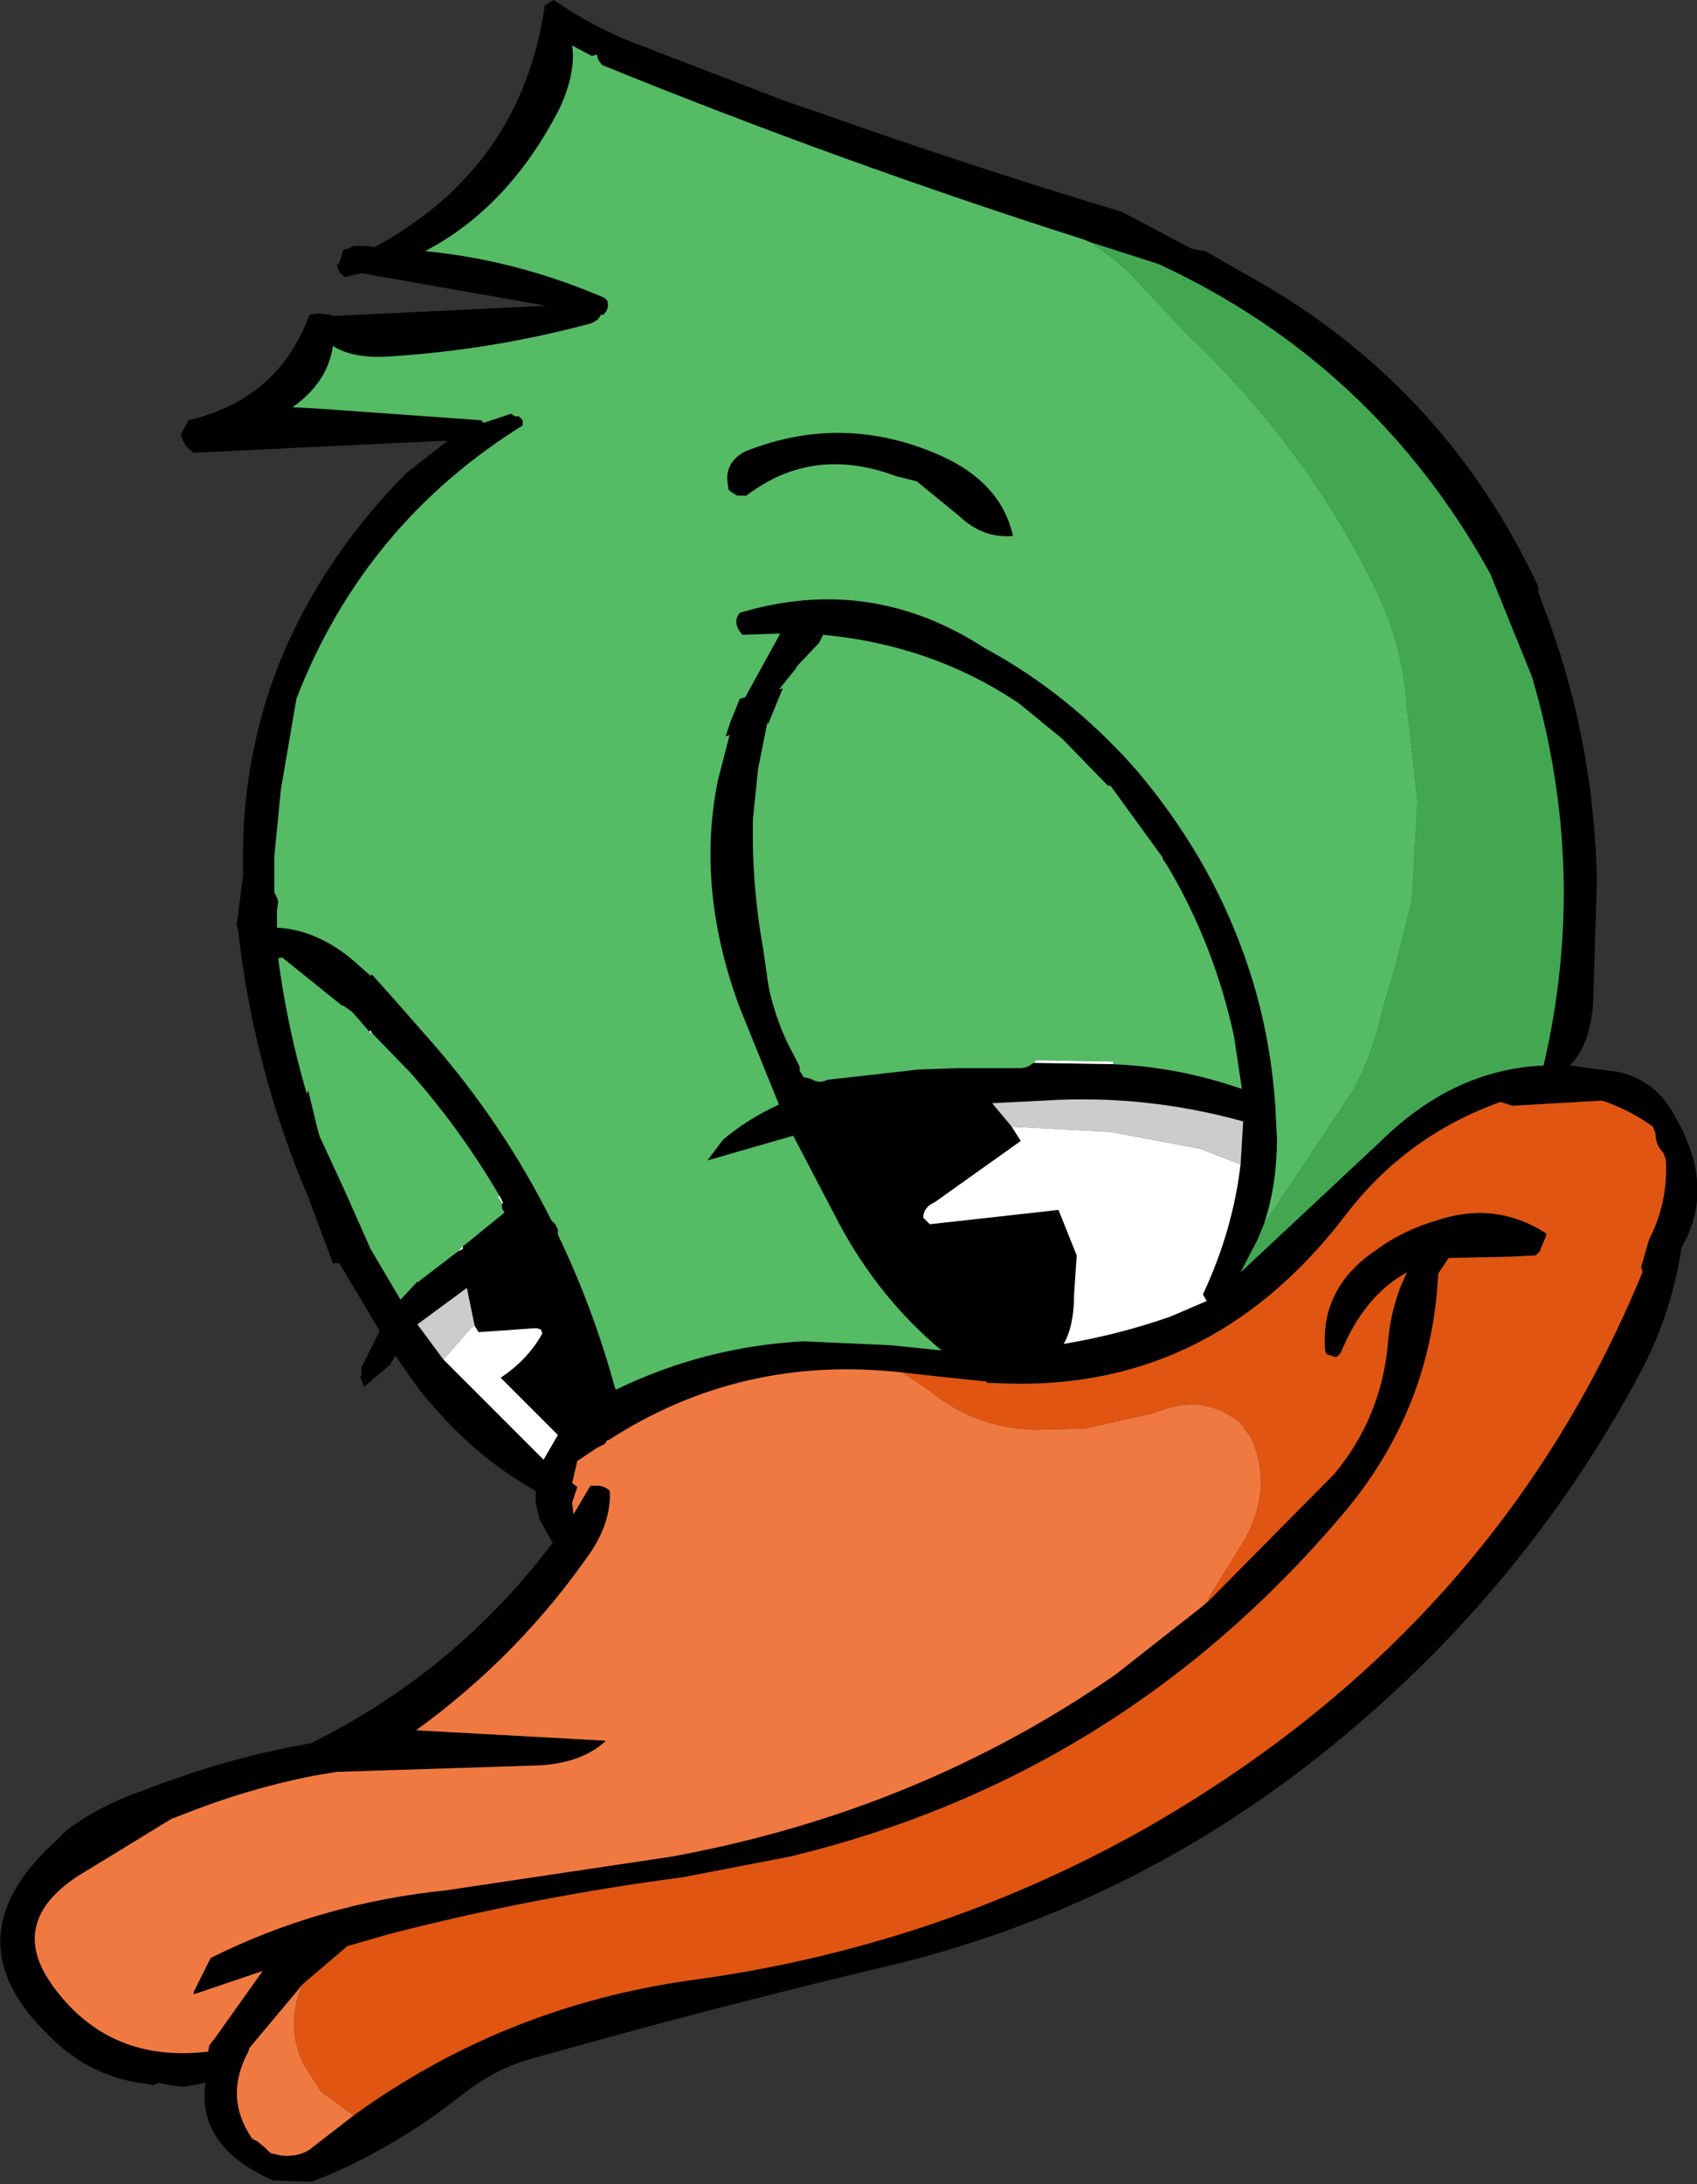 <?xml version="1.0" encoding="UTF-8" standalone="no"?>
<svg xmlns:xlink="http://www.w3.org/1999/xlink" height="83.95px" width="65.25px" xmlns="http://www.w3.org/2000/svg">
  <rect width="100%" height="100%" fill="#333333" stroke="none"/>
  <g transform="matrix(1.0, 0.0, 0.0, 1.0, 32.65, 42.0)">
    <path d="M-11.55 -41.9 L-11.35 -42.0 Q-10.0 -41.05 -8.4 -40.4 L-2.55 -38.15 -1.1 -37.65 Q4.55 -35.65 10.35 -33.9 L10.5 -33.85 13.15 -32.45 13.35 -32.4 13.7 -32.35 15.35 -31.4 Q22.85 -27.25 26.5 -19.45 L26.5 -19.25 26.6 -18.95 Q28.65 -13.75 28.75 -8.1 L28.6 -3.35 Q28.45 -1.75 27.7 -1.05 L29.6 -0.8 Q31.05 -0.45 31.75 0.9 33.35 3.65 32.0 5.95 31.65 8.4 30.45 10.7 25.85 19.35 18.0 25.55 10.9 31.15 2.15 33.4 -5.05 35.1 -11.95 37.05 -13.55 37.45 -14.8 38.45 L-15.8 39.2 Q-18.1 40.85 -20.65 41.85 L-22.15 41.8 Q-25.1 40.5 -24.75 38.05 L-25.55 38.2 -26.1 38.15 -26.25 38.1 -26.35 38.1 -26.5 38.05 -26.7 38.1 -26.75 38.15 -26.95 38.1 Q-29.15 37.85 -30.7 36.3 -34.65 32.55 -30.55 28.8 L-30.4 28.65 -30.1 28.35 Q-28.75 27.35 -27.1 26.8 -23.9 25.55 -20.7 25.0 -15.15 22.25 -11.4 17.3 L-11.9 16.4 -12.05 15.75 -12.05 15.55 -12.05 15.3 Q-14.2 14.1 -15.9 12.15 L-16.5 11.45 -17.0 10.75 -17.45 10.1 -17.65 10.45 -18.65 11.3 -18.7 11.2 -18.8 10.9 -18.75 10.85 -18.75 10.65 -18.75 10.55 -18.05 9.15 -19.6 6.55 -19.8 6.55 -19.85 6.55 -20.8 4.0 Q-22.9 -0.9 -23.5 -6.3 L-23.55 -6.45 -23.3 -8.4 Q-23.55 -17.15 -17.05 -23.8 L-15.45 -25.05 -15.8 -25.05 -25.2 -24.6 -25.5 -24.85 -25.65 -25.15 -25.7 -25.3 -25.4 -25.85 Q-21.95 -26.65 -20.75 -29.9 L-20.45 -29.95 -19.9 -29.9 -19.9 -29.85 -11.65 -30.25 -18.75 -31.5 -19.4 -31.35 -19.6 -31.55 -19.7 -31.8 -19.6 -31.9 -19.45 -32.4 -19.25 -32.45 -19.05 -32.55 -18.6 -32.55 -18.25 -32.5 Q-12.6 -35.55 -11.7 -41.8 L-11.6 -41.85 -11.55 -41.9 M9.25 -32.7 L9.0 -32.8 Q-0.4 -35.8 -9.5 -39.5 L-9.65 -39.7 -9.7 -39.9 -9.9 -39.85 -10.65 -40.25 Q-10.5 -39.25 -11.1 -37.9 -13.05 -34.05 -16.3 -32.35 -12.75 -32.0 -9.4 -30.55 L-9.3 -30.45 Q-9.2 -30.15 -9.45 -29.9 L-9.55 -29.9 Q-9.65 -29.65 -10.0 -29.55 -13.75 -28.55 -17.65 -28.3 -19.05 -28.2 -19.85 -28.7 -20.05 -27.3 -21.4 -26.35 L-20.45 -26.3 -14.15 -25.85 -14.05 -25.75 -13.0 -26.1 -12.85 -26.0 -12.7 -26.0 -12.65 -25.95 -12.55 -25.85 -12.55 -25.65 Q-18.65 -21.85 -21.25 -15.15 L-21.85 -11.65 -22.1 -9.1 -22.1 -8.9 -22.1 -7.75 -22.1 -7.7 -22.05 -7.6 -22.0 -7.5 -21.95 -7.35 -22.0 -7.0 -22.0 -6.35 Q-20.3 -6.25 -18.8 -4.85 L-18.4 -4.5 -18.35 -4.55 -17.5 -3.6 -16.05 -1.95 Q-13.3 1.2 -11.45 4.9 L-11.3 5.05 -11.25 5.15 -11.2 5.25 -11.2 5.35 -11.2 5.45 Q-9.85 8.25 -9.0 11.35 L-8.95 11.45 -8.95 11.4 Q-5.55 9.75 -1.75 9.55 L1.6 9.7 3.55 9.9 Q1.15 7.9 -0.4 5.0 L-2.15 1.65 -5.45 2.6 -4.85 1.8 Q-3.9 1.0 -2.7 0.45 L-4.2 -3.25 Q-5.9 -7.8 -5.05 -12.0 L-4.6 -13.75 -4.75 -13.7 -4.55 -14.3 -4.2 -15.15 -4.0 -15.2 -2.65 -17.65 -4.1 -17.6 -4.15 -17.65 Q-4.5 -18.1 -4.2 -18.45 0.8 -19.95 5.2 -17.1 8.45 -15.35 11.05 -12.4 13.8 -9.15 15.15 -5.4 16.2 -2.55 16.4 0.7 L16.4 0.8 16.45 1.75 Q16.45 3.55 15.95 5.05 L15.7 5.65 15.05 6.9 20.45 1.85 Q23.25 -0.9 26.7 -1.05 28.45 -8.55 26.25 -16.0 L24.65 -19.95 Q20.2 -28.0 11.9 -31.85 L9.25 -32.7 M12.05 -9.05 L10.05 -11.8 9.95 -11.8 8.2 -13.6 6.55 -14.95 6.7 -14.85 Q3.3 -17.2 -1.0 -17.6 L-1.15 -17.3 -2.0 -16.4 -2.05 -16.3 -2.7 -15.5 -2.55 -15.55 -3.1 -14.2 -3.15 -14.2 -3.5 -12.45 -3.7 -10.5 Q-3.75 -8.0 -3.3 -5.5 L-3.1 -4.1 Q-2.8 -2.65 -2.1 -1.4 L-1.9 -1.0 -1.9 -0.85 -1.75 -0.6 -1.5 -0.55 -1.4 -0.5 Q-1.1 -0.35 -0.85 -0.5 L2.7 -0.9 2.75 -0.9 4.2 -0.95 6.65 -0.95 6.85 -1.0 7.1 -1.15 10.15 -1.1 Q12.65 -1.0 15.1 -0.15 L14.8 -2.15 Q14.05 -5.65 12.25 -8.7 L12.05 -9.0 12.05 -9.05 M3.5 -24.5 Q5.85 -23.45 6.3 -21.4 5.15 -21.3 4.25 -22.15 L2.6 -23.5 1.8 -23.7 Q-1.4 -24.9 -3.95 -22.95 L-4.3 -22.95 -4.55 -23.1 -4.65 -23.2 -4.65 -23.3 Q-4.85 -24.2 -4.0 -24.65 -0.25 -26.15 3.5 -24.5 M-21.8 -5.2 L-22.0 -5.2 -21.95 -5.15 Q-21.6 -2.5 -20.85 0.05 L-20.8 -0.1 -20.45 1.35 -20.35 1.7 -20.3 1.8 -19.7 3.1 -19.4 3.75 -18.4 6.0 -17.25 7.95 -16.6 7.25 -16.55 7.25 -15.05 6.1 -14.85 6.0 -14.85 5.9 -13.25 4.6 -13.35 4.45 -13.35 4.25 -13.3 4.25 -13.45 3.95 Q-14.95 1.4 -16.85 -0.75 L-18.35 -2.3 -18.4 -2.4 -18.45 -2.35 -19.1 -3.1 -19.45 -3.35 -19.5 -3.35 -21.8 -5.2 M-14.4 8.95 L-14.7 7.5 -16.6 8.9 -15.6 10.25 -11.75 14.1 -11.2 13.15 -13.4 10.95 Q-12.35 10.25 -11.8 9.25 L-11.85 9.1 -12.0 9.05 -12.1 9.05 -14.25 9.2 -14.4 8.95 M2.05 10.75 Q-4.15 10.05 -9.25 13.35 L-9.3 13.35 -9.4 13.5 -9.7 13.65 -10.45 14.15 -10.65 15.0 -10.45 15.15 -10.65 15.75 -10.6 16.2 -9.95 15.1 -9.6 15.1 Q-9.35 15.15 -9.2 15.3 -9.15 16.45 -9.9 17.6 -12.65 21.6 -16.65 24.5 L-9.35 24.9 Q-10.25 25.75 -11.9 25.85 L-19.7 26.1 -20.6 26.25 Q-23.15 26.75 -25.65 27.75 L-26.05 27.9 -29.65 30.1 Q-32.4 31.9 -30.6 34.35 -28.45 37.3 -24.65 36.85 L-24.6 36.6 -24.4 36.35 -22.55 33.75 -25.2 34.65 -25.2 34.55 -24.55 33.25 Q-20.35 31.15 -15.5 30.65 L-6.8 29.35 Q2.7 27.6 10.25 22.35 L13.5 19.8 13.85 19.5 18.65 14.65 Q20.4 12.55 20.7 9.8 20.8 8.2 21.45 6.9 19.8 7.8 18.9 10.0 L18.75 10.15 18.65 10.15 18.55 10.1 18.35 10.05 18.3 9.9 Q18.1 7.5 20.25 6.05 21.25 5.3 22.6 4.9 24.85 4.15 26.8 5.4 L26.8 5.5 26.55 6.1 26.4 6.25 25.4 6.3 23.05 6.35 22.65 6.95 Q22.4 12.25 18.85 16.35 10.35 26.3 -2.25 29.35 L-6.4 30.15 Q-12.15 30.9 -17.75 32.35 L-19.3 32.8 -21.0 34.25 -23.05 36.7 -23.1 36.85 Q-24.05 38.6 -22.95 40.2 L-22.75 40.3 -22.45 40.55 -22.25 40.75 -21.8 40.85 Q-21.05 40.9 -20.6 40.5 L-19.05 39.3 Q-13.25 35.1 -6.05 34.1 3.2 32.85 11.25 28.35 24.85 20.65 30.5 6.9 L30.5 6.85 30.45 6.7 30.75 5.65 Q31.5 4.2 31.4 2.55 L31.3 2.3 Q31.0 2.0 31.0 1.55 L30.9 1.3 Q30.0 0.65 28.95 0.3 L25.5 0.5 25.35 0.45 25.2 0.4 25.05 0.35 Q21.4 1.65 19.05 4.75 13.75 11.65 5.5 11.15 L5.3 11.15 5.3 11.1 3.4 10.9 2.05 10.75 M6.25 1.3 L6.6 1.85 3.3 4.2 Q2.85 4.4 2.85 4.8 L2.95 4.9 3.05 5.0 3.1 5.05 8.05 4.5 8.75 6.25 8.65 7.75 Q8.65 8.95 8.25 9.65 10.35 9.3 12.35 8.6 L13.75 8.0 13.6 7.75 Q14.75 5.3 15.05 2.75 L15.15 1.1 Q11.35 0.05 7.5 0.3 L5.5 0.4 6.25 1.3" fill="#000000" fill-rule="evenodd" stroke="none"/>
    <path d="M-9.0 11.35 Q-9.85 8.25 -11.2 5.45 L-11.2 5.35 -11.2 5.25 -11.25 5.15 -11.3 5.05 -11.45 4.9 Q-13.3 1.2 -16.05 -1.95 L-17.5 -3.6 -18.35 -4.55 -18.4 -4.5 -18.8 -4.85 Q-20.3 -6.25 -22.0 -6.35 L-22.0 -7.0 -21.95 -7.35 -22.0 -7.5 -22.05 -7.6 -22.1 -7.7 -22.1 -7.75 -22.1 -8.9 -22.1 -9.1 -21.85 -11.65 -21.25 -15.15 Q-18.65 -21.85 -12.55 -25.65 L-12.55 -25.85 -12.65 -25.95 -12.7 -26.0 -12.85 -26.0 -13.0 -26.1 -14.05 -25.75 -14.15 -25.85 -20.45 -26.3 -21.4 -26.35 Q-20.05 -27.3 -19.85 -28.7 -19.05 -28.2 -17.65 -28.3 -13.75 -28.55 -10.0 -29.55 -9.65 -29.65 -9.55 -29.9 L-9.45 -29.9 Q-9.2 -30.15 -9.3 -30.45 L-9.4 -30.55 Q-12.75 -32.0 -16.3 -32.35 -13.05 -34.05 -11.1 -37.9 -10.5 -39.25 -10.65 -40.25 L-9.9 -39.85 -9.7 -39.9 -9.65 -39.7 -9.5 -39.5 Q-0.4 -35.8 9.0 -32.8 L9.25 -32.7 Q10.45 -31.95 11.4 -30.85 L13.0 -29.15 Q17.6 -24.8 20.3 -19.25 21.3 -17.15 21.45 -14.8 L21.65 -13.1 21.85 -11.2 21.65 -7.45 21.0 -4.85 20.5 -3.15 Q20.15 -1.5 19.35 -0.05 L15.95 5.05 Q16.45 3.55 16.45 1.75 L16.4 0.8 16.4 0.7 Q16.2 -2.55 15.15 -5.4 13.8 -9.15 11.05 -12.4 8.45 -15.35 5.2 -17.1 0.8 -19.95 -4.2 -18.45 -4.5 -18.1 -4.15 -17.65 L-4.1 -17.6 -2.65 -17.65 -4.0 -15.2 -4.2 -15.15 -4.55 -14.3 -4.75 -13.7 -4.6 -13.75 -5.05 -12.0 Q-5.9 -7.8 -4.2 -3.25 L-2.7 0.45 Q-3.9 1.0 -4.85 1.8 L-5.45 2.6 -2.15 1.65 -0.4 5.0 Q1.15 7.9 3.55 9.9 L1.6 9.7 -1.75 9.55 Q-5.55 9.75 -8.95 11.4 L-9.0 11.35 M7.1 -1.15 L6.85 -1.0 6.65 -0.95 4.2 -0.95 2.75 -0.9 2.7 -0.9 -0.85 -0.5 Q-1.1 -0.35 -1.4 -0.5 L-1.5 -0.55 -1.75 -0.6 -1.9 -0.85 -1.9 -1.0 -2.1 -1.4 Q-2.8 -2.65 -3.1 -4.1 L-3.3 -5.5 Q-3.75 -8.0 -3.7 -10.5 L-3.5 -12.45 -3.15 -14.2 -3.1 -14.2 -2.55 -15.55 -2.7 -15.5 -2.05 -16.3 -2.0 -16.4 -1.15 -17.3 -1.0 -17.6 Q3.3 -17.2 6.7 -14.85 L6.55 -14.95 8.2 -13.6 9.95 -11.8 10.05 -11.8 12.05 -9.05 12.0 -8.95 12.05 -9.0 12.25 -8.7 Q14.05 -5.65 14.8 -2.15 L15.1 -0.15 Q12.65 -1.0 10.15 -1.1 L10.15 -1.2 7.2 -1.25 7.1 -1.15 M3.5 -24.5 Q-0.25 -26.15 -4.0 -24.65 -4.85 -24.2 -4.65 -23.3 L-4.65 -23.2 -4.55 -23.1 -4.3 -22.95 -3.95 -22.95 Q-1.4 -24.9 1.8 -23.7 L2.6 -23.5 4.25 -22.15 Q5.15 -21.3 6.3 -21.4 5.85 -23.45 3.5 -24.5 M-21.95 -5.15 L-21.8 -5.2 -19.5 -3.35 -19.45 -3.35 -19.1 -3.1 -18.45 -2.35 -18.4 -2.3 -18.35 -2.3 -16.85 -0.75 Q-14.95 1.4 -13.45 3.95 L-13.5 4.0 -13.4 4.15 -13.35 4.25 -13.35 4.45 -13.25 4.6 -14.85 5.9 -15.05 6.1 -16.55 7.25 -16.6 7.2 -16.6 7.25 -17.25 7.95 -18.4 6.0 -19.4 3.75 -19.7 3.1 -20.3 1.8 -20.35 1.7 -20.45 1.35 -20.8 -0.1 -20.85 0.05 Q-21.6 -2.5 -21.95 -5.15" fill="#55bb65" fill-rule="evenodd" stroke="none"/>
    <path d="M12.05 -9.05 L12.05 -9.0 12.0 -8.95 12.05 -9.05 M10.15 -1.1 L7.1 -1.15 7.2 -1.25 10.15 -1.2 10.15 -1.1 M-18.45 -2.35 L-18.4 -2.4 -18.35 -2.3 -18.4 -2.3 -18.45 -2.35 M-13.45 3.95 L-13.3 4.25 -13.35 4.25 -13.4 4.15 -13.5 4.0 -13.45 3.95 M-14.85 5.9 L-14.85 6.0 -15.05 6.1 -14.85 5.9 M-16.55 7.25 L-16.6 7.25 -16.6 7.2 -16.55 7.25 M-15.6 10.25 L-14.55 9.05 -14.4 8.95 -14.25 9.2 -12.1 9.05 -12.0 9.05 -11.85 9.1 -11.8 9.25 Q-12.35 10.25 -13.4 10.95 L-11.2 13.15 -11.75 14.1 -15.6 10.25 M15.05 2.75 Q14.75 5.3 13.6 7.75 L13.75 8.0 12.35 8.6 Q10.35 9.3 8.25 9.65 8.65 8.95 8.65 7.75 L8.75 6.25 8.05 4.5 3.1 5.05 3.05 5.0 2.95 4.9 2.85 4.8 Q2.85 4.4 3.3 4.2 L6.6 1.85 6.25 1.3 10.05 1.5 13.5 2.15 15.05 2.75" fill="#ffffff" fill-rule="evenodd" stroke="none"/>
    <path d="M-14.4 8.95 L-14.55 9.05 -15.6 10.25 -16.6 8.9 -14.7 7.5 -14.4 8.95 M6.25 1.3 L5.5 0.4 7.5 0.3 Q11.35 0.05 15.15 1.1 L15.05 2.75 13.5 2.15 10.05 1.5 6.25 1.3" fill="#cccccc" fill-rule="evenodd" stroke="none"/>
    <path d="M13.85 19.5 L13.5 19.8 10.25 22.35 Q2.7 27.6 -6.8 29.35 L-15.5 30.65 Q-20.35 31.15 -24.55 33.25 L-25.2 34.55 -25.2 34.65 -22.55 33.75 -24.4 36.35 -24.6 36.6 -24.65 36.85 Q-28.45 37.3 -30.6 34.35 -32.4 31.9 -29.65 30.1 L-26.05 27.9 -25.65 27.75 Q-23.15 26.75 -20.6 26.25 L-19.7 26.1 -11.9 25.85 Q-10.25 25.75 -9.35 24.9 L-16.65 24.5 Q-12.65 21.6 -9.9 17.6 -9.15 16.45 -9.2 15.3 -9.35 15.15 -9.6 15.1 L-9.95 15.1 -10.6 16.2 -10.65 15.75 -10.45 15.15 -10.65 15.0 -10.45 14.15 -9.7 13.65 -9.4 13.5 -9.3 13.35 -9.25 13.35 Q-4.15 10.05 2.05 10.75 L3.1 11.45 Q4.85 12.9 7.2 12.95 L9.1 12.9 11.75 12.3 Q13.6 11.5 15.05 12.7 L15.45 13.25 Q16.3 15.1 15.25 17.1 L13.8 19.45 13.85 19.5 M-19.05 39.3 L-20.6 40.5 Q-21.05 40.9 -21.8 40.85 L-22.25 40.75 -22.45 40.55 -22.75 40.3 -22.95 40.2 Q-24.05 38.6 -23.1 36.85 L-23.05 36.7 -21.0 34.25 Q-21.7 35.75 -21.0 37.3 L-20.3 38.4 -19.05 39.3" fill="#f07942" fill-rule="evenodd" stroke="none"/>
    <path d="M2.05 10.75 L3.4 10.9 5.3 11.1 5.3 11.15 5.5 11.15 Q13.75 11.65 19.05 4.75 21.4 1.65 25.05 0.35 L25.2 0.4 25.35 0.45 25.5 0.5 28.95 0.3 Q30.0 0.65 30.9 1.3 L31.0 1.55 Q31.0 2.0 31.3 2.3 L31.4 2.55 Q31.5 4.2 30.75 5.65 L30.45 6.7 30.5 6.85 30.5 6.9 Q24.85 20.65 11.25 28.35 3.2 32.85 -6.05 34.1 -13.25 35.1 -19.05 39.3 L-20.3 38.4 -21.0 37.3 Q-21.7 35.75 -21.0 34.25 L-19.3 32.8 -17.75 32.35 Q-12.15 30.9 -6.4 30.15 L-2.25 29.35 Q10.35 26.3 18.85 16.35 22.4 12.25 22.65 6.95 L23.05 6.35 25.4 6.3 26.4 6.25 26.55 6.1 26.8 5.5 26.8 5.4 Q24.85 4.15 22.6 4.9 21.25 5.3 20.25 6.05 18.1 7.5 18.3 9.9 L18.35 10.05 18.55 10.1 18.65 10.15 18.75 10.15 18.9 10.0 Q19.8 7.8 21.45 6.9 20.8 8.2 20.7 9.8 20.4 12.55 18.65 14.65 L13.85 19.5 13.8 19.45 15.25 17.1 Q16.3 15.1 15.45 13.25 L15.05 12.7 Q13.6 11.5 11.75 12.3 L9.1 12.9 7.2 12.95 Q4.85 12.9 3.1 11.45 L2.05 10.75" fill="#e05512" fill-rule="evenodd" stroke="none"/>
    <path d="M9.25 -32.7 L11.9 -31.85 Q20.2 -28.0 24.65 -19.95 L26.25 -16.0 Q28.45 -8.55 26.7 -1.05 23.25 -0.9 20.45 1.85 L15.05 6.9 15.7 5.65 15.95 5.05 19.35 -0.05 Q20.15 -1.5 20.5 -3.15 L21.0 -4.85 21.65 -7.45 21.85 -11.2 21.65 -13.1 21.45 -14.8 Q21.3 -17.15 20.3 -19.25 17.6 -24.8 13.0 -29.15 L11.4 -30.85 Q10.45 -31.95 9.25 -32.7" fill="#43a752" fill-rule="evenodd" stroke="none"/>
  </g>
</svg>
